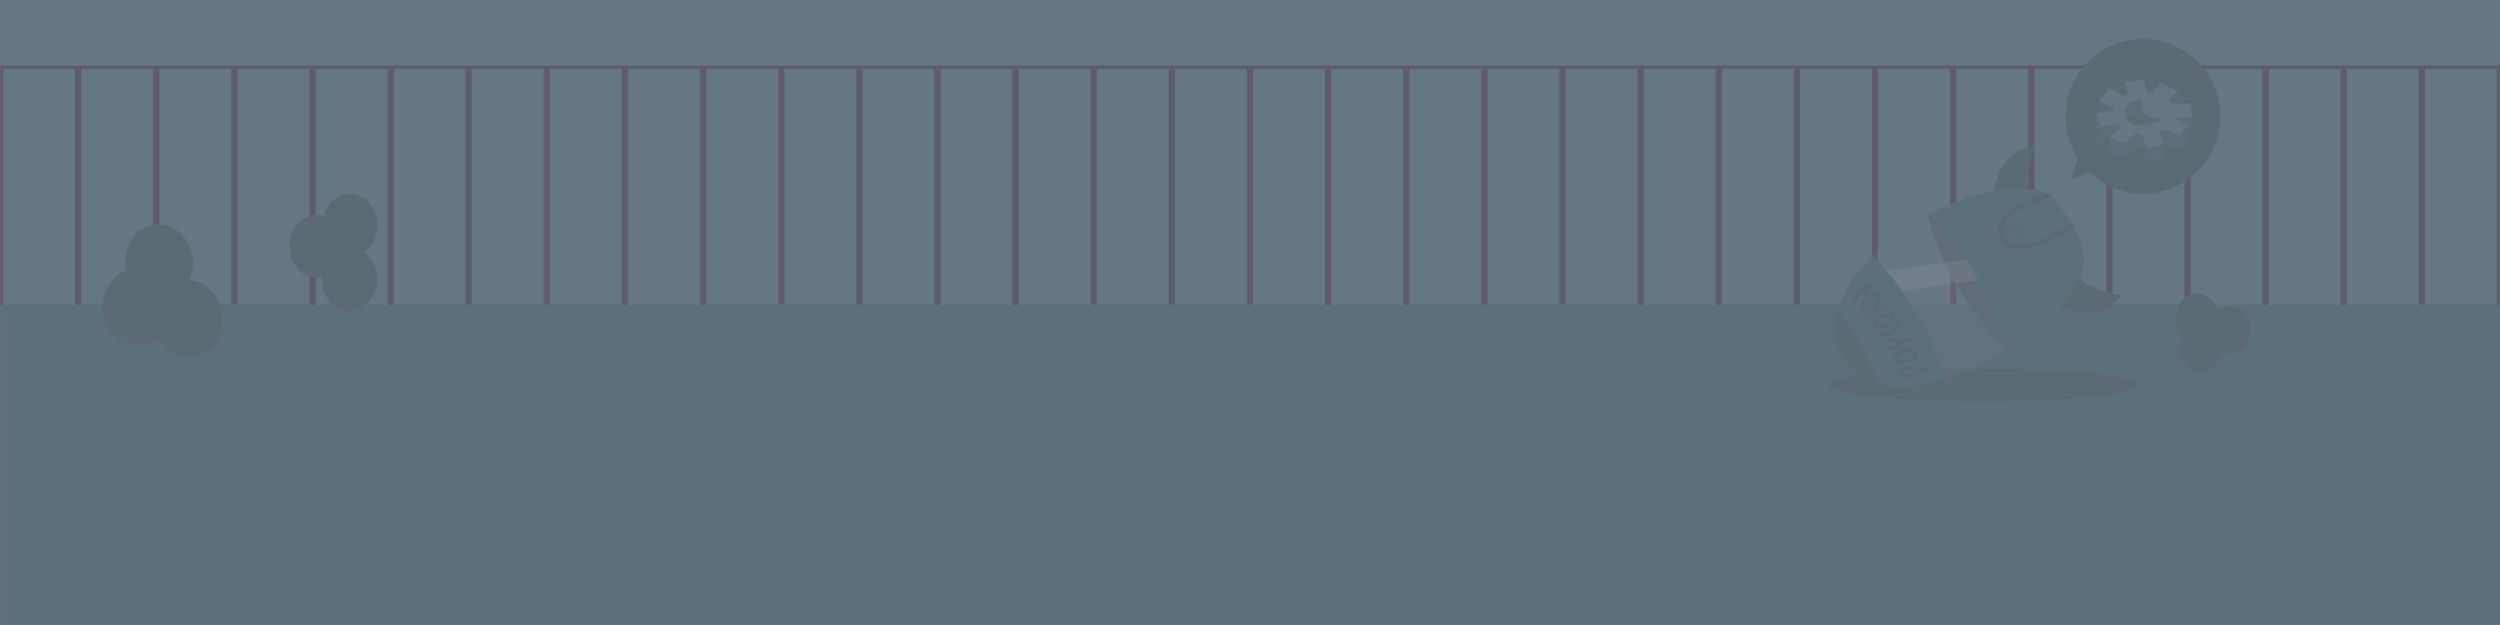 <svg width="1600" height="400" viewBox="0 0 1600 400" fill="none" xmlns="http://www.w3.org/2000/svg">
<rect x="0" y="0" width="1600" height="400" fill="#808080" stroke="none"/>
<g opacity="0.3" clip-path="url(#clip0_43_248)">
<mask id="mask0_43_248" style="mask-type:luminance" maskUnits="userSpaceOnUse" x="0" y="0" width="1600" height="400">
<path d="M1600 0H0V400H1600V0Z" fill="white"/>
</mask>
<g mask="url(#mask0_43_248)">
<path d="M1662 0H-62V296H1662V0Z" fill="#216186"/>
<path d="M150 0V296M200 0V296M-150 0V296M250 0V296M-100 0V296M300 0V296M-50 0V296M350 0V296M0 0L3.05176e-05 296M400 0V296M50 0V296M450 0V296M100 0V296M800 0V296M850 0V296M500 0V296M900 0V296M550 0V296M950 0V296M600 0V296M1000 0V296M650 0V296M1050 0V296M700 0V296M1100 0V296M750 0V296M1450 0V296M1500 0V296M1150 0V296M1550 0V296M1200 0V296M1600 0V296M1250 0V296M1650 0V296M1300 0V296M1700 0V296M1350 0V296M1750 0V296M1400 0V296" stroke="#0C0541" stroke-width="4"/>
<path d="M1674 195H-94V442H1674V195Z" fill="#07496F"/>
<path d="M80.746 173.276C79.732 168.223 80.087 162.805 82.108 157.751C87.024 145.481 99.831 140.156 110.698 145.85C121.563 151.555 126.384 166.12 121.468 178.391C121.298 178.819 121.092 179.216 120.904 179.628C123.868 179.671 126.864 180.382 129.743 181.894C140.61 187.588 145.429 202.165 140.514 214.435C135.588 226.703 122.791 232.03 111.924 226.336C107.313 223.915 103.806 219.902 101.658 215.149C95.474 221.262 86.44 223.059 78.444 218.863C67.579 213.158 62.758 198.593 67.684 186.325C70.299 179.8 75.159 175.264 80.756 173.279L80.746 173.276Z" fill="#033755"/>
<path d="M1397.6 214.776C1395.43 212.845 1393.77 210.123 1393.03 206.819C1391.24 198.793 1395.5 190.482 1402.55 188.258C1409.61 186.041 1416.78 190.747 1418.58 198.773C1418.64 199.052 1418.68 199.333 1418.72 199.613C1420.14 198.293 1421.8 197.273 1423.67 196.686C1430.72 194.462 1437.89 199.175 1439.69 207.2C1441.48 215.229 1437.22 223.537 1430.17 225.76C1427.17 226.701 1424.17 226.39 1421.55 225.115C1420.68 230.803 1417.02 235.739 1411.83 237.372C1404.77 239.589 1397.6 234.883 1395.81 226.854C1394.85 222.586 1395.63 218.243 1397.61 214.772L1397.6 214.776Z" fill="#033755"/>
<path d="M1685 -1H-85V43H1685V-1Z" fill="#216186" stroke="#0C0541" stroke-width="2"/>
<path d="M1269 257C1323.68 257 1368 252.299 1368 246.5C1368 240.701 1323.68 236 1269 236C1214.32 236 1170 240.701 1170 246.5C1170 252.299 1214.32 257 1269 257Z" fill="#033755"/>
<mask id="mask1_43_248" style="mask-type:luminance" maskUnits="userSpaceOnUse" x="1150" y="91" width="209" height="188">
<path d="M1150.56 178.267L1208.2 278.098L1358.89 191.098L1301.25 91.267L1150.56 178.267Z" fill="white"/>
</mask>
<g mask="url(#mask1_43_248)">
<path d="M1284.28 224.326C1284.28 224.326 1241.73 180.898 1234.02 137.57L1268.42 143.282L1294.17 194.398L1284.28 224.326Z" fill="#033755"/>
<path d="M1316.09 195.978C1316.09 195.978 1342.24 209.513 1357.7 189.035C1357.7 189.035 1332.31 186.61 1324.45 170.552C1316.59 154.494 1316.09 195.978 1316.09 195.978Z" fill="#033755"/>
<path d="M1275.62 125.891C1275.62 125.891 1276.98 96.475 1302.44 93.329C1302.44 93.329 1291.85 116.523 1301.83 131.361C1311.8 146.199 1275.62 125.891 1275.62 125.891Z" fill="#033755"/>
<path opacity="0.2" d="M1287.73 176.179L1280.12 162.992L1190.56 175.664L1198.17 188.851L1287.73 176.179Z" fill="white"/>
<path d="M1284.27 224.326C1290.65 220.148 1326.18 196.043 1332.59 174.059C1332.59 174.059 1338.24 163.761 1325.68 142.544C1325.68 142.544 1314.92 124.979 1307.4 122.287C1301.39 120.132 1270.82 117.15 1234.02 137.57C1236.44 139.408 1265.95 162.85 1284.27 224.326Z" fill="#07496F"/>
<path opacity="0.2" d="M1205.55 157.649C1203.01 159.851 1200.67 162.017 1198.51 164.145C1231.72 196.378 1243.02 236.954 1244.47 242.594C1255.57 239.157 1268.43 233.544 1283.29 224.964C1283.29 224.964 1283.64 224.74 1284.27 224.327C1265.95 162.851 1236.44 139.407 1234.02 137.571C1224.82 142.678 1215.24 149.239 1205.55 157.646V157.649Z" fill="#60629E"/>
<path d="M1176.07 199.076C1186.88 211.498 1199.48 238.095 1202.84 245.401C1212.63 248.013 1226.15 248.263 1244.47 242.591C1243.02 236.95 1231.72 196.374 1198.51 164.141C1185.03 177.431 1178.65 189.267 1176.06 199.073L1176.07 199.076Z" fill="#07496F"/>
<path d="M1176.07 199.077C1171.16 217.711 1179.98 229.014 1179.98 229.014C1179.98 229.014 1185.7 240.83 1202.84 245.402C1199.48 238.091 1186.88 211.499 1176.07 199.077Z" fill="#033755"/>
<path d="M1294.35 146.021C1293.04 143.756 1290.26 142.912 1288.14 144.136C1286.02 145.36 1285.36 148.189 1286.67 150.455C1287.98 152.72 1290.76 153.564 1292.88 152.34C1295 151.116 1295.66 148.287 1294.35 146.021Z" fill="#033755"/>
<path d="M1293.58 146.463C1292.54 144.651 1290.31 143.975 1288.62 144.955C1286.92 145.935 1286.39 148.198 1287.44 150.011C1288.49 151.823 1290.71 152.499 1292.41 151.519C1294.1 150.54 1294.63 148.276 1293.58 146.463Z" fill="#07496F"/>
<path d="M1292.05 147.349C1291.52 146.442 1290.41 146.104 1289.56 146.594C1288.71 147.085 1288.45 148.218 1288.97 149.125C1289.5 150.032 1290.61 150.37 1291.46 149.88C1292.31 149.39 1292.57 148.257 1292.05 147.349Z" fill="#033755"/>
<path d="M1327 143.74C1327 143.74 1289.2 169.136 1281.68 152.487C1281.68 152.487 1270.61 136.215 1312.63 125.013" stroke="#033755" stroke-width="3" stroke-miterlimit="10"/>
<path d="M1216.78 241.78C1216.93 242.143 1217.26 242.429 1217.6 242.598C1217.98 242.994 1218.49 243.217 1218.91 242.968C1223.06 240.464 1227.52 238.58 1232.25 237.406C1233.63 237.064 1232.43 234.843 1231.32 235.12C1229.7 235.522 1228.11 236.005 1226.55 236.555C1226.38 236.284 1226.13 236.049 1225.84 235.932C1223.47 234.998 1219.61 233.566 1217.28 234.887C1214.83 236.276 1215.86 239.585 1216.79 241.782L1216.78 241.78ZM1220.13 236.666C1221.5 236.621 1222.96 236.935 1224.34 237.381C1222.24 238.236 1220.19 239.238 1218.21 240.387C1217.71 238.61 1217.78 236.743 1220.13 236.663V236.666Z" fill="#033755"/>
<path d="M1212.05 229.779C1212.09 229.869 1212.14 229.968 1212.2 230.069C1212.24 230.434 1212.51 230.937 1212.92 231.27C1216.02 233.738 1219.41 233.041 1222.68 231.823C1225.57 230.748 1228.6 228.523 1226.53 224.889C1225.84 223.678 1224.67 222.633 1223.37 222.21C1221.5 221.599 1219.75 222.573 1218.08 223.212C1215.42 224.233 1210.22 225.624 1212.05 229.776V229.779ZM1218.44 225.698C1219.52 225.284 1220.59 224.85 1221.67 224.461C1222.1 224.307 1222.54 224.127 1223.01 224.072C1224.2 223.932 1225.4 225.108 1225.2 226.378C1224.8 228.743 1221.94 229.538 1220.06 230.177C1218.16 230.819 1215.79 231.454 1213.85 230.402C1212.73 227.569 1216.63 226.397 1218.44 225.701V225.698Z" fill="#033755"/>
<path d="M1208.14 222.443C1207.96 222.507 1207.83 222.672 1207.81 222.981C1207.8 223.046 1207.8 223.112 1207.79 223.177C1207.74 223.791 1208.35 224.415 1208.84 224.668C1209.3 224.906 1209.8 224.948 1210.31 224.863C1210.6 224.964 1210.84 224.883 1210.97 224.689C1212.38 224.191 1213.83 222.956 1214.79 222.305C1217.09 220.736 1219.28 219.041 1221.84 217.953C1221.94 217.955 1222.03 217.941 1222.12 217.9C1222.34 217.794 1222.57 217.688 1222.79 217.582C1223.88 217.074 1222.27 215.137 1221.33 215.464C1219.6 216.072 1218.02 216.966 1216.51 217.967C1214.08 216.872 1210.25 215.643 1207.94 217.225C1206.01 218.556 1206.91 220.677 1208.14 222.44V222.443ZM1211.53 218.713C1212.62 218.672 1213.72 218.838 1214.79 219.149C1213.89 219.784 1213.01 220.426 1212.08 221.014C1211.83 221.171 1210.73 221.958 1209.87 222.419C1209.32 221.72 1208.79 220.877 1208.9 220.196C1209.09 219.034 1210.64 218.747 1211.53 218.715V218.713Z" fill="#033755"/>
<path d="M1213.69 204.093C1213.69 204.127 1213.7 204.16 1213.71 204.195C1213.75 204.358 1213.85 204.517 1213.96 204.671C1214.03 205.674 1213.27 207.36 1212.91 208.09C1212.34 209.244 1211.54 210.263 1210.56 211.065C1208.42 212.813 1205.57 213.327 1202.83 212.679C1201.34 212.325 1202.28 214.591 1203.32 214.84C1206.63 215.623 1210.06 214.984 1212.59 212.778C1214.56 211.05 1216.86 207.155 1215.8 204.265C1215.59 203.689 1214.73 202.984 1214.12 203.235C1214.08 203.25 1214.04 203.266 1214.01 203.283C1213.7 203.41 1213.61 203.774 1213.69 204.096V204.093Z" fill="#033755"/>
<path d="M1198.71 207.801C1198.51 208.385 1199.07 209.165 1199.67 209.511C1199.71 209.545 1199.73 209.577 1199.77 209.609C1202.26 211.973 1205.38 211.222 1207.87 209.614C1209.98 208.253 1214.2 204.409 1212.95 201.265C1211.6 197.86 1206.84 199.955 1204.68 200.729C1203.05 201.315 1200.88 201.967 1199.71 203.343C1198.58 204.663 1199.26 206.276 1198.72 207.799L1198.71 207.801ZM1203.2 204.096C1204.24 203.581 1205.33 203.134 1206.43 202.755C1207.45 202.403 1209.41 201.441 1210.51 201.675C1211.05 201.792 1211.01 201.609 1210.72 202.393C1210.52 202.923 1210.2 203.419 1209.9 203.886C1209.28 204.873 1208.52 205.762 1207.65 206.528C1206.34 207.684 1202.86 210.15 1200.97 208.464C1201.04 207.933 1201.03 207.396 1201.06 206.825C1201.14 205.314 1201.98 204.7 1203.2 204.098V204.096Z" fill="#033755"/>
<path d="M1199.35 195.965C1197.92 195.169 1196.35 194.743 1194.9 195.552C1192.44 196.932 1193.96 200.553 1194.53 202.746C1194.58 202.949 1194.67 203.157 1194.79 203.35C1194.84 204.066 1195.97 205.211 1196.56 204.941C1198.95 203.853 1200.51 201.804 1202.45 200.096C1203.44 199.218 1204.48 198.385 1205.53 197.574C1206.13 197.112 1207.73 196.336 1207.9 195.515C1208.05 194.755 1207.18 194 1206.57 193.739C1206.53 193.719 1206.48 193.698 1206.43 193.678C1206.15 193.554 1205.89 193.621 1205.76 193.887L1205.71 193.99C1205.67 194.086 1205.66 194.199 1205.68 194.317C1205.15 194.899 1203.84 195.585 1203.44 195.898C1202.8 196.4 1202.16 196.915 1201.54 197.441C1201.5 197.414 1201.47 197.388 1201.44 197.361C1202.57 195.042 1203.39 192.588 1203.88 190.003C1204.05 189.14 1202.07 187.525 1201.89 188.431C1201.39 191.083 1200.54 193.599 1199.36 195.966L1199.35 195.965ZM1195.96 198.046C1196.84 196.898 1198.11 197.023 1199.31 197.554C1199.61 197.944 1200.06 198.297 1200.43 198.389C1198.96 199.729 1197.69 201.296 1196.02 202.348C1195.57 200.845 1195.15 199.099 1195.96 198.046Z" fill="#033755"/>
<path d="M1185.69 191.381C1185.18 192.318 1187.15 193.977 1187.75 192.875C1189.27 190.1 1191.37 187.831 1193.92 186.166C1193.61 187.006 1193.36 187.868 1193.17 188.764C1192.72 190.811 1192.46 192.852 1191.38 194.636C1191.31 194.749 1191.28 194.875 1191.29 195.002C1191.16 195.076 1191.03 195.138 1190.89 195.196C1189.73 195.695 1191.28 197.797 1192.32 197.351C1194.74 196.314 1195.99 193.69 1197.69 191.784C1198.64 190.72 1199.66 189.722 1200.74 188.8C1201.4 188.236 1202.54 187.726 1202.64 186.738C1202.7 186.136 1202.15 185.426 1201.61 185.222C1201.15 185.042 1200.81 185.023 1200.43 185.351C1200.26 185.504 1200.22 185.734 1200.25 185.968C1199.75 186.399 1198.45 187.324 1198.18 187.571C1197.29 188.38 1196.44 189.24 1195.65 190.149C1195.47 190.359 1195.29 190.579 1195.11 190.805C1195.15 190.623 1195.19 190.446 1195.22 190.264C1195.71 188.016 1196.55 185.958 1197.73 184.041C1198.24 183.222 1196.72 181.94 1195.98 182.228C1191.54 183.959 1188 187.138 1185.68 191.385L1185.69 191.381Z" fill="#033755"/>
</g>
<mask id="mask2_43_248" style="mask-type:luminance" maskUnits="userSpaceOnUse" x="1322" y="25" width="99" height="99">
<path d="M1421 25H1322V124H1421V25Z" fill="white"/>
</mask>
<g mask="url(#mask2_43_248)">
<path d="M1371.5 25C1344.16 25 1322 47.161 1322 74.498C1322 84.363 1324.89 93.555 1329.86 101.274L1325.94 114.281L1337.52 110.49C1346.39 118.862 1358.34 123.997 1371.5 123.997C1398.84 123.997 1421 101.835 1421 74.498C1421 47.161 1398.84 25 1371.5 25Z" fill="#033755"/>
<path d="M1403.01 83.453L1402.36 75.05H1389.49L1388.18 72.948L1393.56 66.776L1383.05 62.05L1377.41 68.089L1374.13 67.433L1372.16 59.686L1359.95 60.866L1362.05 69.531L1360.74 70.714L1350.23 65.198L1343.14 73.469L1352.86 77.672L1352.46 80.559L1341.44 81.215L1344.32 89.485L1355.48 87.911L1357.06 90.141L1349.97 96.97L1360.34 101.04L1366.51 94.212L1370.58 95.13L1374.65 103.665L1385.42 100.907L1381.61 92.637L1384.63 91.454L1394.48 95.525L1400.78 88.829L1390.93 83.969L1403.01 83.446V83.453ZM1360.99 84.874C1360.99 84.874 1354.43 74.24 1372.02 72.006C1372.02 72.006 1364.41 83.561 1384.76 85.003C1384.76 85.003 1368.35 94.457 1360.99 84.871V84.874Z" fill="#0C4464"/>
<path d="M1343.14 64.675L1343.86 73.057L1353.9 72.989L1354.96 66.623L1343.14 64.675Z" fill="#0C4464"/>
<path d="M1341.43 72.425V81.218L1344.32 89.492L1355.74 78.569L1341.43 72.425Z" fill="#0C4464"/>
<path d="M1400.78 80.038V88.835L1394.48 95.531L1381.02 89.862L1379.71 82.313L1389.88 79.753L1400.78 80.038Z" fill="#0C4464"/>
<path d="M1403.01 83.453V74.655L1389.49 73.843L1395.07 81.919L1403.01 83.453Z" fill="#0C4464"/>
<path d="M1393.49 66.909V58.112L1379.97 57.299L1385.55 65.375L1393.49 66.909Z" fill="#0C4464"/>
<path d="M1349.97 88.179V96.976L1360.34 101.047L1366.51 94.219L1375.11 88.679L1372.35 84.806L1364.21 84.741L1349.97 88.179Z" fill="#0C4464"/>
<path d="M1359.95 52.072V60.87L1361.46 64.522L1357.58 69.184L1359.88 71.874L1368.81 68.721L1367.36 56.972L1359.95 52.072Z" fill="#0C4464"/>
<path d="M1374.65 94.875V103.672L1385.42 100.914V92.117L1374.65 94.875Z" fill="#0C4464"/>
<path d="M1403.01 74.655L1402.35 66.252H1389.49L1388.17 64.151L1393.56 57.979L1383.05 53.252L1377.41 59.291L1374.13 58.635L1372.16 50.889L1359.95 52.069L1362.05 60.733L1360.74 61.917L1350.23 56.401L1343.14 64.671L1352.86 68.874L1352.46 71.761L1341.43 72.418L1344.32 80.688L1355.48 79.113L1357.06 81.344L1349.97 88.172L1360.34 92.243L1366.51 85.414L1370.58 86.332L1374.65 94.868L1385.42 92.11L1381.61 83.84L1384.63 82.656L1394.48 86.727L1400.78 80.031L1390.93 75.172L1403.01 74.648V74.655ZM1360.99 76.076C1360.99 76.076 1354.43 65.443 1372.02 63.209C1372.02 63.209 1364.41 74.764 1384.76 76.206C1384.76 76.206 1368.35 85.659 1360.99 76.073V76.076Z" fill="#216186"/>
</g>
<path d="M207.085 138.006C208.265 133.962 210.545 130.31 213.861 127.707C221.917 121.392 232.923 123.723 238.435 132.9C243.942 142.084 241.876 154.644 233.82 160.959C233.54 161.181 233.246 161.362 232.959 161.563C235.028 163.002 236.87 164.927 238.329 167.361C243.841 176.538 241.77 189.105 233.714 195.42C225.651 201.728 214.652 199.404 209.139 190.227C206.802 186.33 205.838 181.834 206.108 177.462C199.467 178.834 192.438 175.809 188.384 169.052C182.877 159.867 184.943 147.308 193.006 140.999C197.291 137.642 202.41 136.753 207.091 138.012L207.085 138.006Z" fill="#033755"/>
</g>
</g>
<defs>
<clipPath id="clip0_43_248">
<rect width="1600" height="400" fill="white"/>
</clipPath>
</defs>
</svg>
